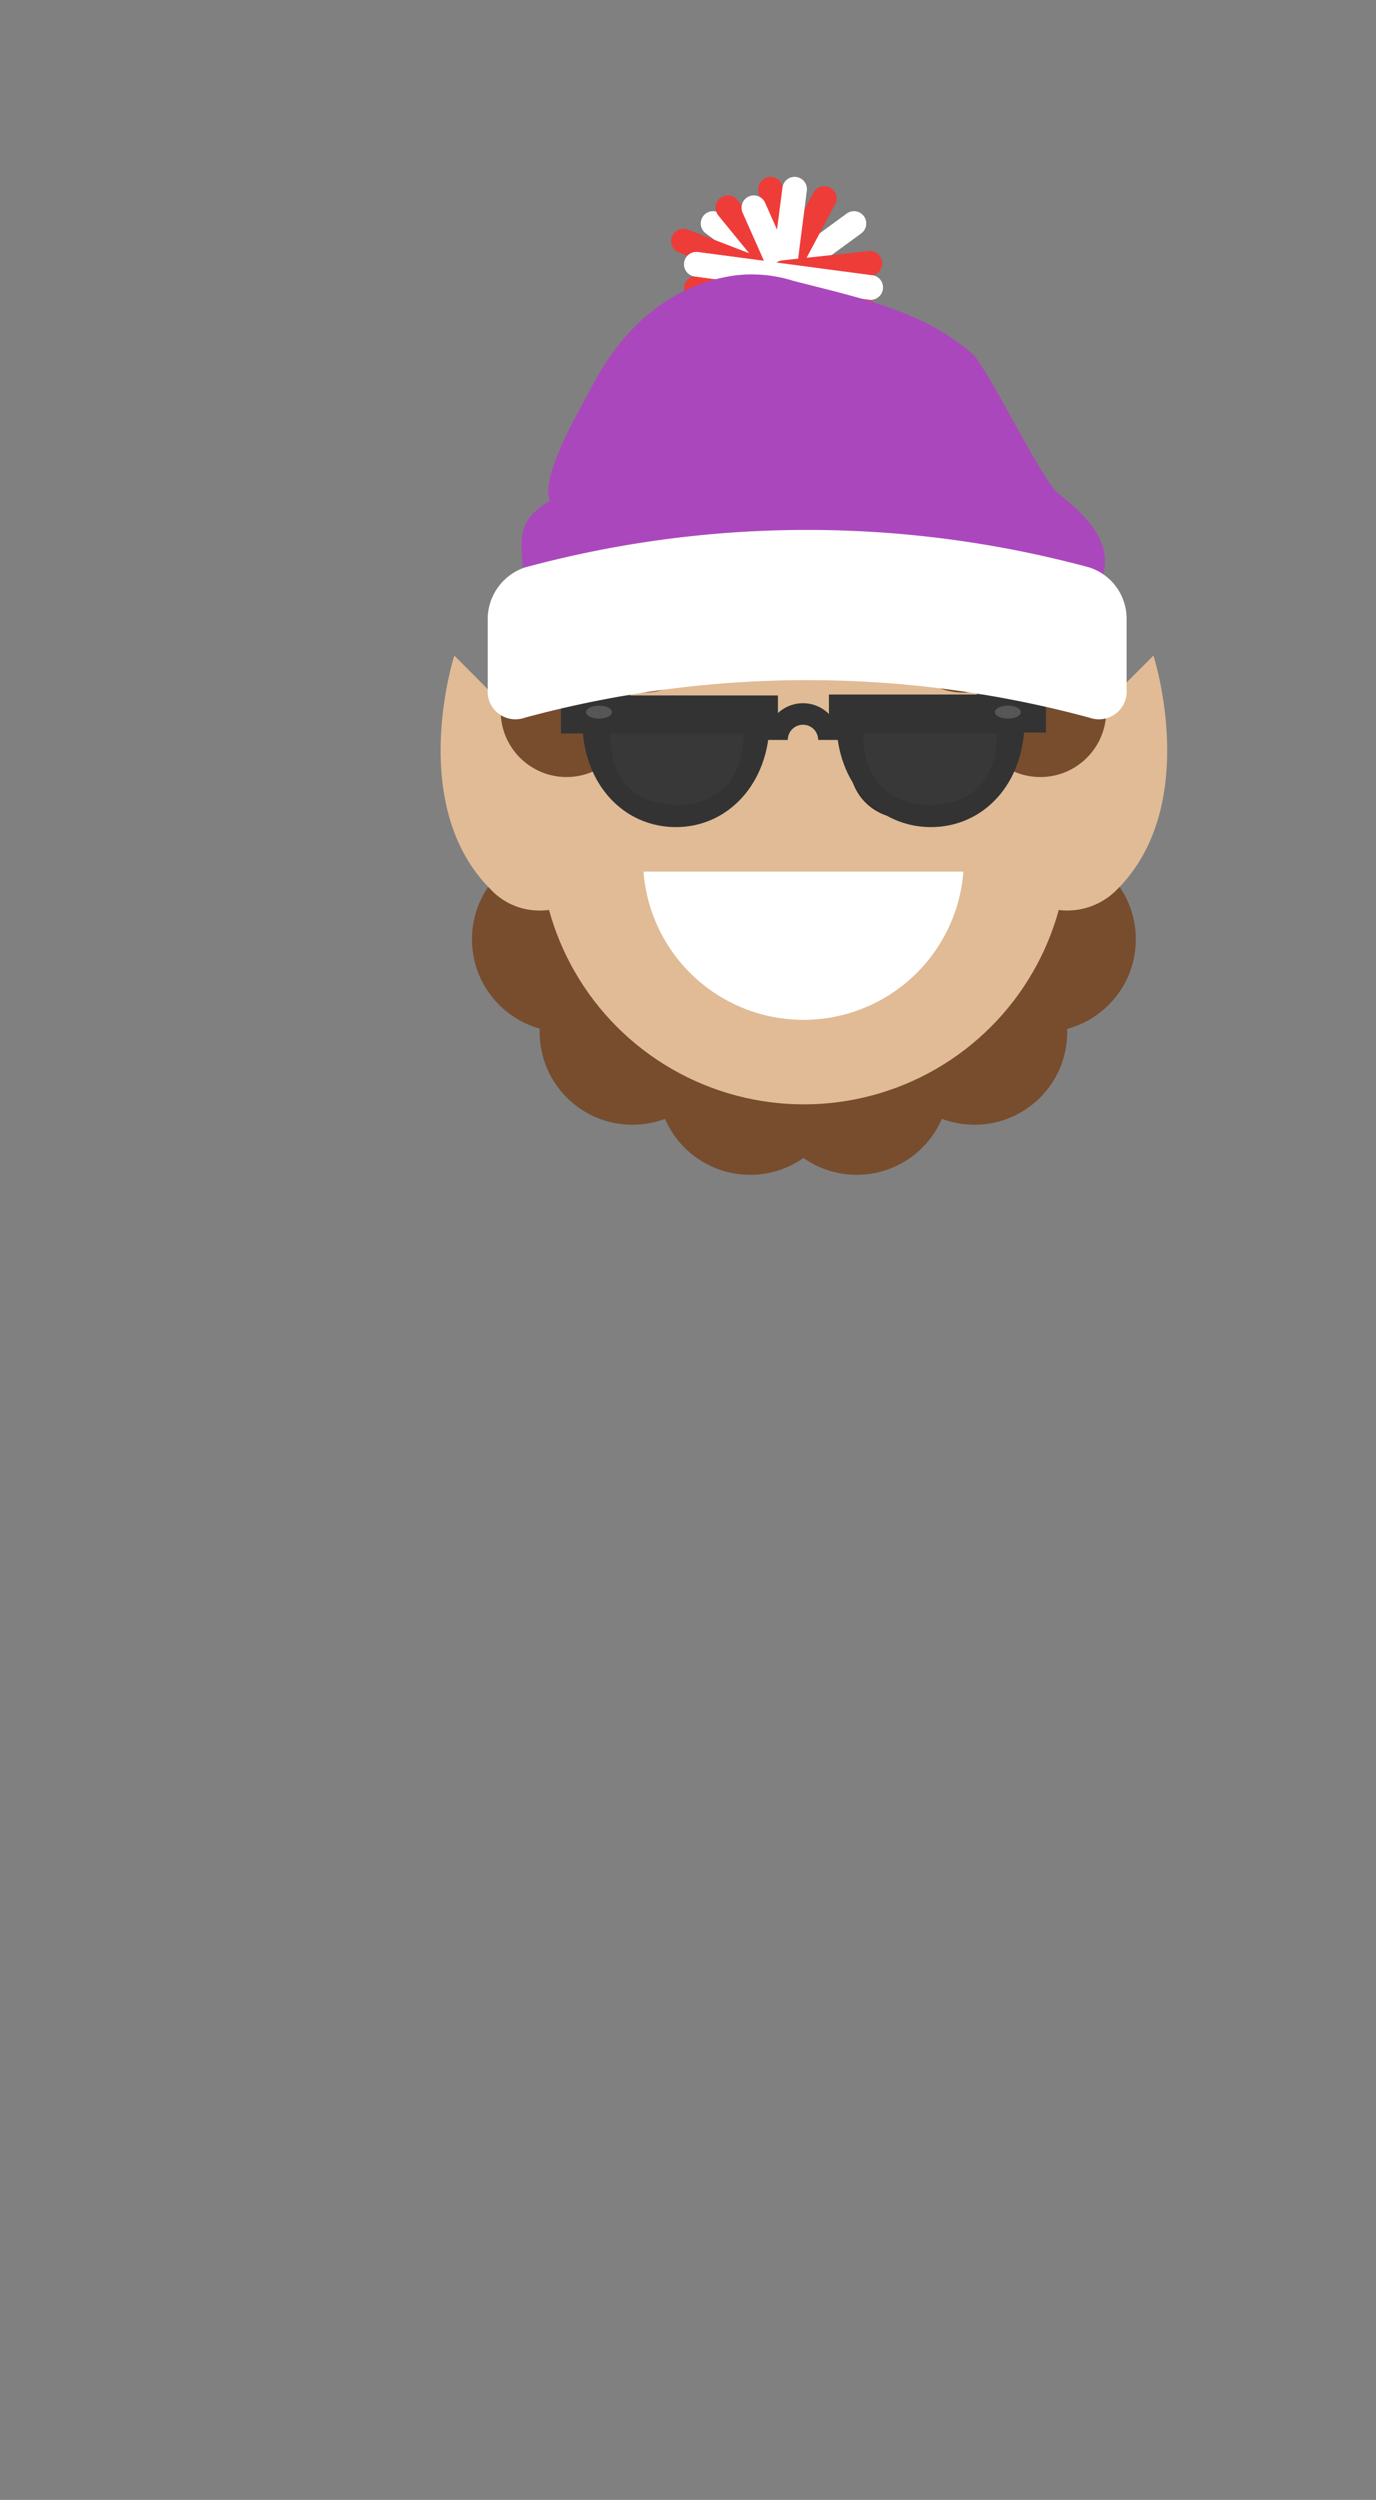 <svg xmlns="http://www.w3.org/2000/svg" width="148.4" height="269.6"><rect width="100%" height="100%" fill="#808080" stroke="none"/><g><g><g fill="#774d2e"><circle cx="60.9" cy="101.3" r="10"/><circle cx="68.2" cy="111.3" r="10"/><circle cx="80.9" cy="116.7" r="10"/><circle cx="112.5" cy="101.3" r="10"/><circle cx="105.1" cy="111.3" r="10"/><circle cx="92.4" cy="116.7" r="10"/></g><g fill="#e0bb95"><path d="M124.4 70.7l-14.6 14.6a7.7 7.7 0 0 0-2.2 5.3 7.5 7.5 0 0 0 12.9 5.3c9.1-9.1 3.9-25.2 3.9-25.2zM49 70.7s-5.2 16.1 3.9 25.2a7.2 7.2 0 0 0 5.3 2.3 7.5 7.5 0 0 0 7.5-7.6 7.3 7.3 0 0 0-2.2-5.3z"/></g><circle cx="86.7" cy="90.6" r="28.5" fill="#e0bb95"/><g><g fill="#332e2e"><path d="M80.9 82.4a5.7 5.7 0 0 1-5.7 5.8 5.8 5.8 0 1 1 0-11.5 5.7 5.7 0 0 1 5.7 5.7zM103.9 82.4a5.7 5.7 0 0 1-5.7 5.8 5.8 5.8 0 1 1 0-11.5 5.7 5.7 0 0 1 5.7 5.7z"/></g><path d="M103.9 94a17.3 17.3 0 0 1-34.5 0z" fill="#fff"/></g><g fill="#774d2e"><circle cx="61.1" cy="76.7" r="7.1"/><circle cx="80.9" cy="62.1" r="7.1"/><circle cx="69.4" cy="67.6" r="7.1"/><circle cx="112.2" cy="76.7" r="7.1"/><circle cx="92.4" cy="62.1" r="7.1"/><circle cx="103.9" cy="67.6" r="7.1"/></g><g><path d="M62.8 77.7c0 6.9 4.5 11.5 10.1 11.5S83 84.5 83 77.7z" fill="#333"/><path d="M65.8 79.1c0 5.5 3.2 7.7 7.2 7.7s7.2-2.3 7.2-7.7z" fill="#383838"/><path d="M60.5 75h23.4v4.1H60.5z" fill="#333"/><ellipse cx="64.6" cy="76.8" rx="1.4" ry=".7" fill="#565656"/><path d="M110.5 77.7c0 6.9-4.5 11.5-10.1 11.5s-10.2-4.6-10.2-11.5z" fill="#333"/><path d="M107.5 79.1c0 5.5-3.2 7.7-7.2 7.7s-7.2-2.3-7.2-7.7z" fill="#383838"/><path d="M112.8 79H89.4v-4.1h23.4z" fill="#333"/><ellipse cx="108.7" cy="76.8" rx="1.4" ry=".7" fill="#565656"/><path d="M83.8 79.8a2.8 2.8 0 0 1 5.6 0" fill="none" stroke="#333" stroke-miterlimit="10" stroke-width="2.321"/></g><path d="M83.1 20.4l2.8 18.7m7.9-10.7l-18.7 2.7" fill="none" stroke="#ee3c39" stroke-linecap="round" stroke-miterlimit="10" stroke-width="2.652"/><path d="M76.9 24.1l15.2 11.3m0-11.3L76.8 35.3" fill="none" stroke="#fff" stroke-linecap="round" stroke-miterlimit="10" stroke-width="2.652"/><path d="M78.5 22.4l12 14.7m3.3-8.7l-18.7 2.7m13.8-9.7L80 38.1m13.2-4.6L73.7 26" fill="none" stroke="#ee3c39" stroke-linecap="round" stroke-miterlimit="10" stroke-width="2.652"/><path d="M85.7 20.4l-2.4 18.7m-2-16.7l7.1 16m-13.3-9.9L93.9 31" fill="none" stroke="#fff" stroke-linecap="round" stroke-miterlimit="10" stroke-width="2.652"/><path d="M93.8 28.4l-9.3 1" fill="none" stroke="#ee3c39" stroke-linecap="round" stroke-miterlimit="10" stroke-width="2.652"/><path d="M75.1 28.5L93.9 31" fill="none" stroke="#fff" stroke-linecap="round" stroke-miterlimit="10" stroke-width="2.652"/><path d="M56.5 63.7c0-4.9-1.5-7.1 2.8-9.7-1.1-2.7 3.4-10.1 4.8-12.8 3-5.6 8-10.5 15.2-11.5a14.9 14.9 0 0 1 6.3.6c7 1.8 14 3.2 19.3 7.9 1.5 1.3 7.6 13.8 9.2 15 8.5 6.6 3.9 9.3 3.2 14.4a315.3 315.3 0 0 0-48.5-4.1" fill="#ab47bc"/><path d="M121.5 74.3a3 3 0 0 1-4 3.1 116.5 116.5 0 0 0-60.9 0 3 3 0 0 1-4-3.1v-7.7a5.9 5.9 0 0 1 4-5.4 116.5 116.5 0 0 1 60.9 0 5.8 5.8 0 0 1 4 5.4z" fill="#fff"/></g></g></svg>